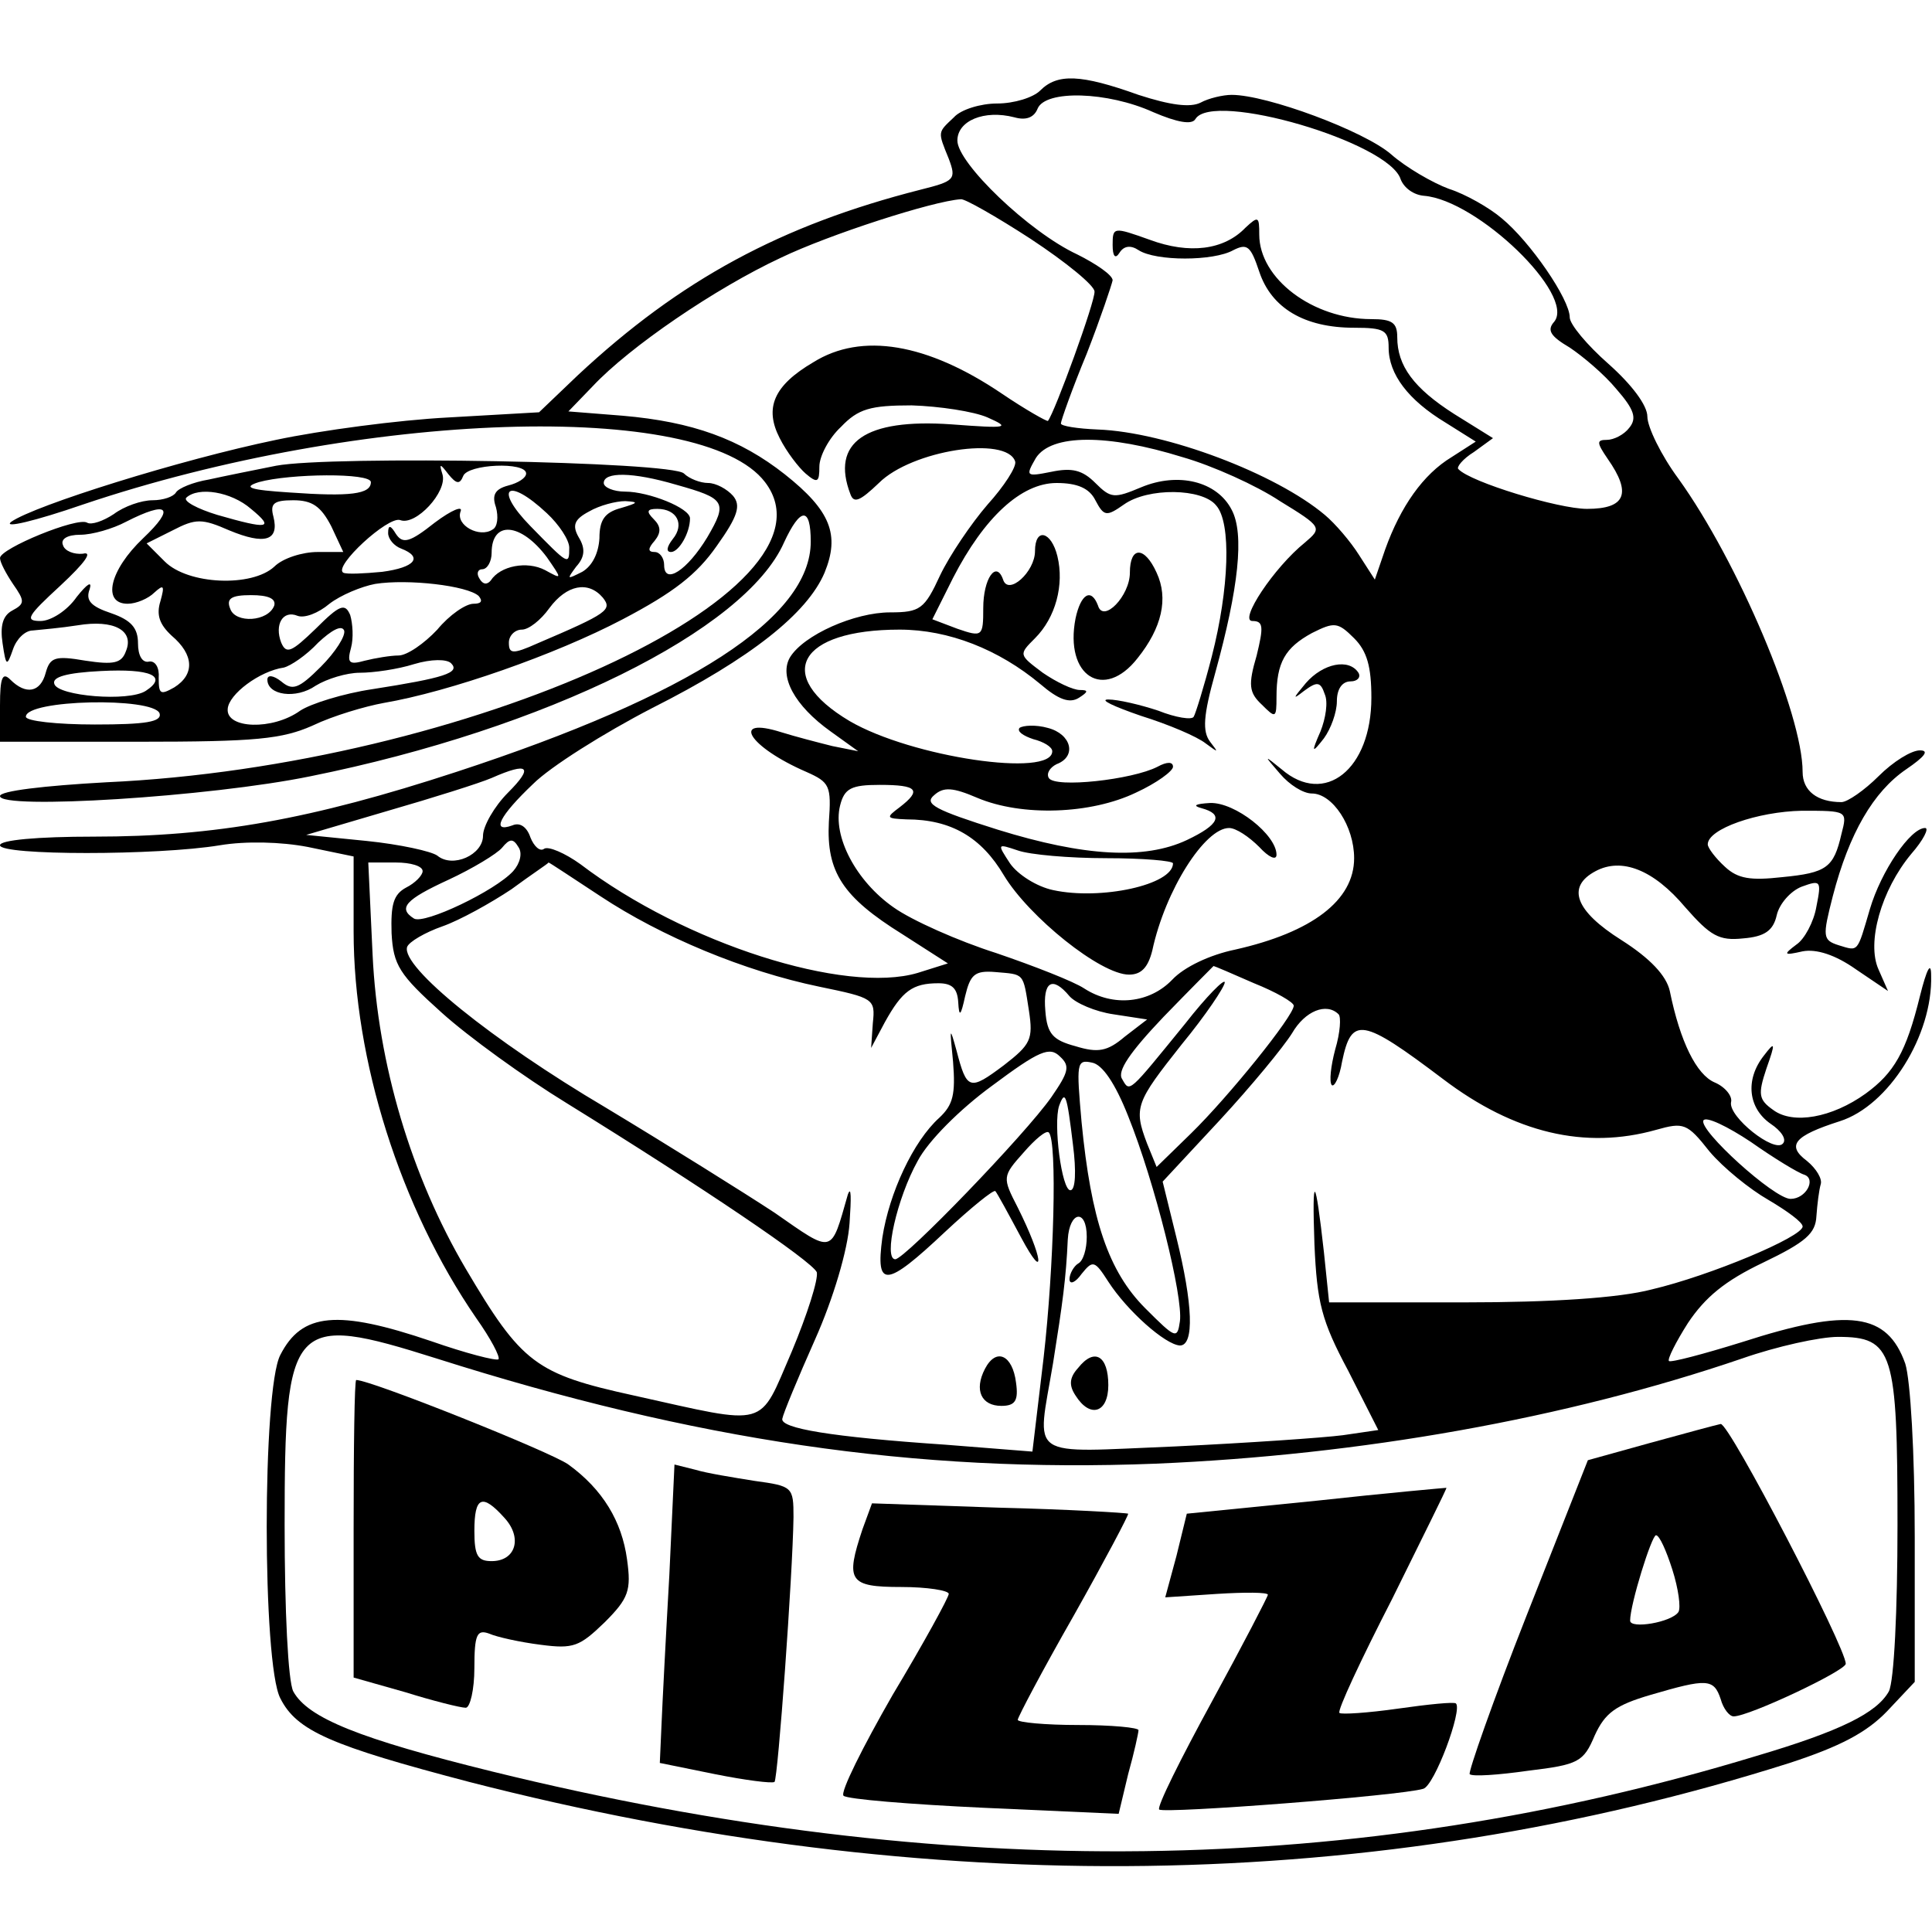 <?xml version="1.0" standalone="no"?>
<!DOCTYPE svg PUBLIC "-//W3C//DTD SVG 20010904//EN"
 "http://www.w3.org/TR/2001/REC-SVG-20010904/DTD/svg10.dtd">
<svg version="1.0" xmlns="http://www.w3.org/2000/svg"
 width="224pt" height="224pt" viewBox="0 0 224 224"
 preserveAspectRatio="xMidYMid meet">

<g transform="translate(0,224) scale(0.1,-0.1)"
fill="#000000" stroke="none">
<path d="M1206 2135 c-8 -8 -30 -15 -50 -15 -19 0 -42 -7 -50 -16 -19 -18 -19
-16 -6 -48 9 -24 7 -26 -33 -36 -161 -41 -278 -104 -397 -215 l-45 -43 -105
-6 c-58 -3 -148 -15 -200 -26 -111 -23 -280 -76 -307 -95 -10 -8 28 1 83 20
323 109 718 122 791 26 97 -127 -345 -329 -764 -348 -72 -4 -123 -10 -123 -16
0 -16 243 -1 360 23 273 55 504 169 549 271 19 41 31 42 31 1 0 -88 -139 -178
-411 -267 -168 -55 -280 -75 -420 -75 -66 0 -109 -4 -109 -10 0 -12 183 -12
255 0 30 5 71 4 102 -2 l53 -11 0 -87 c0 -149 54 -320 142 -448 17 -24 28 -45
26 -48 -3 -2 -38 7 -78 21 -109 37 -150 33 -175 -16 -21 -40 -21 -358 0 -398
19 -38 59 -55 219 -97 533 -137 1052 -130 1531 22 58 19 89 35 113 60 l32 34
0 168 c0 98 -5 182 -11 201 -21 59 -65 65 -189 25 -45 -14 -83 -24 -85 -22 -2
2 8 22 22 44 20 30 43 49 87 70 50 24 61 34 62 54 1 14 3 30 5 37 2 6 -5 18
-16 27 -24 18 -15 29 38 46 57 18 108 100 106 169 0 17 -5 8 -13 -24 -16 -65
-30 -89 -63 -113 -39 -28 -84 -36 -107 -19 -17 12 -18 18 -8 48 11 31 10 32
-3 15 -22 -28 -18 -61 8 -79 12 -8 19 -18 14 -23 -10 -11 -63 31 -60 48 2 7
-7 18 -19 23 -21 9 -40 47 -52 106 -4 18 -23 38 -56 59 -54 34 -64 62 -30 80
30 16 67 2 104 -42 29 -33 39 -39 67 -36 25 2 35 9 39 27 3 13 16 28 29 33 22
8 23 7 17 -23 -3 -18 -14 -38 -23 -44 -16 -12 -15 -13 7 -8 16 3 38 -4 62 -21
l37 -25 -11 25 c-14 31 3 92 38 134 14 16 21 30 16 30 -17 0 -51 -50 -64 -94
-15 -51 -13 -49 -36 -42 -19 6 -19 10 -7 57 19 73 47 121 85 147 22 15 27 22
16 22 -10 0 -31 -13 -48 -30 -16 -16 -36 -30 -43 -30 -28 0 -45 13 -45 35 0
67 -75 244 -144 340 -20 27 -36 60 -36 72 0 13 -18 37 -45 61 -25 22 -45 46
-45 54 0 21 -46 88 -79 115 -14 12 -42 28 -61 34 -19 7 -50 25 -67 40 -31 27
-144 69 -185 69 -10 0 -27 -4 -36 -9 -12 -6 -35 -3 -72 9 -67 24 -94 25 -114
5z m131 -25 c28 -12 45 -15 49 -8 20 33 225 -27 238 -70 4 -10 15 -18 27 -19
62 -5 176 -115 151 -146 -9 -10 -4 -17 18 -30 15 -10 40 -31 54 -48 21 -24 24
-34 15 -45 -6 -8 -18 -14 -26 -14 -12 0 -12 -3 1 -22 28 -40 21 -58 -24 -58
-33 0 -135 31 -149 46 -3 2 5 12 18 20 l22 16 -45 28 c-47 30 -66 56 -66 89 0
17 -6 21 -30 21 -68 0 -130 47 -130 98 0 21 -1 22 -16 8 -25 -26 -65 -31 -111
-14 -42 15 -43 15 -43 -6 0 -13 3 -17 8 -9 5 8 13 9 22 3 20 -13 87 -13 110 0
16 8 20 5 30 -25 14 -42 52 -65 110 -65 35 0 40 -3 40 -23 0 -31 23 -61 66
-87 l35 -22 -28 -18 c-33 -20 -59 -57 -77 -107 l-12 -35 -18 28 c-10 16 -28
37 -40 47 -57 48 -184 96 -263 99 -24 1 -43 4 -43 7 0 3 13 40 30 81 16 41 29
80 30 85 0 6 -19 19 -41 30 -56 26 -139 106 -139 132 0 23 31 36 66 27 14 -4
23 0 27 10 9 22 81 20 134 -4z m-142 -147 c41 -27 74 -54 74 -61 1 -11 -46
-140 -54 -150 -1 -1 -26 13 -54 32 -86 58 -162 71 -218 36 -46 -27 -57 -53
-39 -88 8 -16 22 -34 30 -41 14 -12 16 -10 16 8 0 12 11 33 25 46 20 21 34 25
82 25 32 -1 72 -7 88 -14 27 -12 24 -13 -42 -8 -100 7 -140 -21 -117 -81 4
-11 11 -8 33 13 38 38 148 55 158 25 2 -6 -13 -29 -32 -50 -19 -22 -44 -59
-55 -82 -18 -39 -23 -43 -58 -43 -41 0 -100 -26 -116 -52 -13 -22 5 -56 47
-86 l32 -23 -30 6 c-16 4 -43 11 -59 16 -60 19 -38 -17 29 -46 27 -12 29 -16
26 -58 -3 -58 16 -87 85 -130 l53 -34 -35 -11 c-84 -25 -270 34 -391 126 -18
13 -37 21 -42 18 -5 -4 -12 3 -16 13 -4 12 -12 18 -21 14 -25 -9 -15 11 24 48
20 20 82 59 138 88 115 58 180 110 200 157 18 44 7 72 -46 114 -52 41 -107 61
-188 68 l-63 5 28 29 c43 46 143 114 218 149 56 27 177 66 209 68 4 1 41 -20
81 -46z m176 -253 c35 -10 86 -33 113 -51 49 -30 49 -31 29 -48 -36 -29 -77
-91 -61 -91 13 0 13 -7 5 -40 -10 -34 -9 -43 6 -57 16 -16 17 -16 17 9 0 40
10 57 41 74 26 13 30 13 49 -6 15 -15 20 -33 20 -69 0 -83 -54 -126 -104 -83
-21 17 -21 17 -2 -5 11 -13 27 -23 37 -23 24 0 49 -38 49 -75 0 -49 -49 -86
-138 -106 -29 -6 -59 -20 -73 -35 -26 -27 -68 -32 -102 -10 -12 8 -58 26 -102
41 -44 14 -98 38 -119 53 -43 30 -71 82 -62 118 5 20 13 24 46 24 44 0 49 -6
23 -26 -16 -12 -16 -13 8 -14 52 0 87 -21 113 -65 29 -48 112 -115 145 -115
14 0 22 8 27 28 15 70 61 142 89 142 8 0 23 -10 35 -22 11 -12 20 -16 20 -9 0
23 -48 61 -77 60 -17 -1 -21 -3 -10 -6 26 -7 21 -19 -17 -37 -49 -23 -119 -19
-219 12 -73 23 -86 30 -74 40 11 10 22 9 50 -3 52 -22 132 -19 184 6 24 11 43
25 43 30 0 6 -7 6 -18 0 -29 -15 -119 -25 -126 -13 -3 5 1 12 9 16 24 9 17 35
-10 42 -14 4 -29 3 -33 0 -3 -4 4 -9 16 -13 12 -3 22 -9 22 -14 0 -31 -163 -7
-235 35 -89 53 -59 106 58 106 57 0 115 -23 163 -63 21 -18 34 -23 45 -16 11
7 11 9 1 9 -8 0 -27 9 -43 20 -28 21 -28 21 -9 40 24 24 34 62 26 95 -7 29
-26 34 -26 6 0 -24 -31 -52 -37 -33 -8 23 -23 1 -23 -33 0 -33 -1 -34 -30 -24
l-29 11 24 48 c36 70 79 110 120 110 24 0 38 -6 45 -20 10 -19 13 -19 33 -5
28 20 91 19 107 -1 18 -20 15 -97 -5 -175 -9 -35 -19 -67 -21 -70 -2 -4 -21
-1 -41 7 -21 7 -47 13 -58 13 -11 0 6 -8 38 -19 32 -10 65 -24 75 -32 15 -11
15 -11 5 2 -9 12 -8 30 6 80 27 98 34 161 19 189 -17 33 -62 44 -105 26 -31
-13 -35 -13 -53 5 -15 15 -27 18 -51 13 -30 -6 -30 -5 -18 16 18 28 83 28 170
1z m-782 -389 c-16 -16 -29 -39 -29 -50 0 -22 -35 -38 -53 -23 -7 5 -43 13
-82 17 l-70 7 95 28 c52 15 106 32 120 38 43 19 49 13 19 -17z m1546 -48 c-9
-39 -17 -45 -69 -50 -36 -4 -51 -2 -66 12 -11 10 -20 22 -20 26 0 18 58 38
109 39 53 0 53 0 46 -27z m-1540 -43 c-21 -23 -103 -62 -115 -55 -19 12 -10
22 40 45 28 13 56 30 62 37 9 11 13 11 19 1 5 -7 2 -19 -6 -28z m688 15 c42 0
77 -3 77 -6 0 -25 -84 -43 -139 -31 -19 4 -41 18 -50 31 -15 23 -15 23 9 15
14 -5 60 -9 103 -9z m-793 -15 c0 -5 -9 -14 -19 -19 -15 -8 -18 -20 -17 -53 2
-37 9 -48 58 -92 31 -28 96 -75 145 -105 160 -99 284 -183 290 -196 2 -8 -11
-49 -29 -92 -39 -90 -25 -86 -183 -51 -114 25 -130 37 -195 147 -63 107 -102
237 -108 364 l-5 107 32 0 c17 0 31 -4 31 -10z m206 -29 c71 -47 167 -87 254
-105 63 -13 65 -14 62 -42 l-2 -29 16 30 c20 36 32 45 62 45 16 0 22 -6 23
-22 1 -18 3 -16 8 7 6 25 11 30 35 28 34 -3 32 0 39 -45 5 -33 2 -39 -29 -63
-40 -30 -43 -29 -55 17 -8 29 -8 27 -4 -13 3 -38 0 -50 -16 -65 -30 -27 -58
-87 -66 -139 -8 -59 4 -58 73 7 30 28 56 49 58 47 2 -2 15 -26 30 -54 29 -54
25 -23 -4 35 -18 35 -18 36 7 64 13 15 26 26 29 23 10 -10 6 -156 -6 -261
l-13 -109 -101 8 c-133 9 -191 19 -189 30 1 6 18 47 38 92 21 47 38 104 40
135 2 29 2 44 -2 33 -20 -70 -16 -69 -85 -21 -35 23 -123 78 -196 122 -132 78
-237 163 -230 186 2 6 21 17 41 24 20 7 56 27 80 43 23 17 43 30 43 31 1 0 28
-18 60 -39z m758 -101 c25 -10 46 -22 46 -26 0 -12 -76 -106 -119 -148 l-40
-39 -11 27 c-16 42 -13 48 40 115 28 34 50 67 50 72 0 5 -21 -16 -46 -48 -66
-81 -64 -80 -73 -64 -6 9 9 31 48 72 31 32 57 58 58 59 1 0 22 -9 47 -20z
m-214 -15 c7 -8 30 -18 51 -21 l39 -6 -26 -20 c-20 -17 -31 -19 -57 -11 -26 7
-33 14 -35 41 -3 34 8 41 28 17z m312 -21 c3 -3 2 -21 -4 -41 -5 -19 -7 -37
-4 -41 3 -3 9 9 12 27 11 53 23 51 117 -20 83 -63 165 -82 247 -59 32 9 36 8
62 -25 16 -19 47 -44 68 -56 22 -13 40 -26 40 -31 0 -12 -107 -57 -175 -73
-38 -10 -117 -15 -217 -15 l-157 0 -6 58 c-10 90 -14 94 -11 9 3 -67 8 -88 39
-146 l35 -69 -41 -6 c-23 -3 -111 -9 -194 -13 -175 -7 -161 -17 -142 97 11 69
15 98 17 143 2 33 22 36 22 3 0 -14 -4 -28 -10 -31 -5 -3 -10 -12 -10 -18 0
-7 7 -4 14 6 13 16 15 16 31 -9 22 -34 66 -73 83 -74 17 0 15 48 -4 125 l-16
65 66 71 c37 40 74 85 84 101 15 26 40 36 54 22z m-333 -96 c-30 -43 -170
-188 -181 -188 -14 0 2 71 26 114 12 23 49 60 86 87 55 41 67 46 79 34 12 -11
10 -18 -10 -47z m89 -22 c31 -77 64 -210 60 -238 -3 -21 -5 -20 -40 15 -43 43
-63 103 -74 216 -6 68 -6 73 12 69 12 -2 27 -24 42 -62z m-64 -33 c4 -31 3
-53 -3 -53 -10 0 -20 77 -13 98 7 19 9 13 16 -45z m848 -35 c14 -5 2 -28 -16
-28 -19 0 -107 80 -101 91 3 5 28 -7 55 -25 27 -19 55 -36 62 -38z m-1586
-213 c299 -95 555 -133 834 -122 237 10 475 52 680 122 40 14 90 25 111 25 64
0 69 -17 69 -218 0 -100 -4 -181 -10 -193 -14 -25 -56 -46 -154 -75 -464 -141
-940 -147 -1465 -18 -154 38 -214 62 -231 93 -6 12 -10 93 -10 193 0 238 8
246 176 193z"/>
<path d="M1310 1576 c0 -27 -31 -59 -37 -38 -8 21 -20 13 -26 -15 -13 -67 33
-96 72 -46 28 35 36 69 22 99 -14 31 -31 31 -31 0z"/>
<path d="M1514 1448 c-15 -18 -16 -20 -2 -9 15 11 19 11 24 -4 4 -9 1 -28 -5
-43 -11 -25 -10 -26 4 -8 8 11 15 30 15 43 0 14 6 23 16 23 8 0 12 5 9 10 -11
17 -41 11 -61 -12z"/>
<path d="M1142 653 c-13 -25 -4 -43 19 -43 16 0 20 6 17 27 -4 32 -23 41 -36
16z"/>
<path d="M1250 654 c-10 -11 -11 -20 -3 -32 17 -27 38 -20 38 12 0 34 -16 44
-35 20z"/>
<path d="M410 468 l0 -173 60 -17 c32 -10 64 -18 70 -18 5 0 10 21 10 46 0 39
3 45 17 40 9 -4 36 -10 60 -13 38 -5 45 -2 74 26 28 28 31 37 26 73 -6 44 -28
81 -68 110 -19 14 -229 98 -246 98 -2 0 -3 -78 -3 -172z m175 12 c21 -23 13
-50 -15 -50 -16 0 -20 6 -20 35 0 40 9 44 35 15z"/>
<path d="M1913 567 l-72 -20 -71 -180 c-39 -99 -68 -182 -66 -184 3 -3 33 -1
68 4 58 7 64 10 77 41 12 26 24 35 65 47 65 19 73 19 81 -5 3 -11 10 -20 15
-20 18 0 130 53 130 61 0 19 -135 279 -145 278 -5 -1 -42 -11 -82 -22z m26
-147 c7 -22 10 -44 7 -49 -8 -12 -56 -20 -56 -10 0 19 25 99 30 99 4 0 12 -18
19 -40z"/>
<path d="M776 413 c-4 -70 -8 -148 -9 -172 l-2 -45 64 -13 c35 -7 66 -11 69
-9 4 5 21 239 22 307 0 35 -1 36 -45 42 -25 4 -56 9 -69 13 l-24 6 -6 -129z"/>
<path d="M1526 500 l-150 -15 -12 -49 -13 -48 60 4 c32 2 59 2 59 -1 0 -2 -29
-58 -65 -124 -36 -66 -64 -122 -61 -125 6 -5 280 16 306 24 13 3 46 92 38 99
-2 2 -32 -1 -67 -6 -35 -5 -66 -7 -68 -5 -3 2 25 62 61 132 35 71 64 129 63
129 -1 0 -69 -6 -151 -15z"/>
<path d="M1000 467 c-20 -60 -16 -67 45 -67 30 0 55 -4 55 -8 0 -4 -29 -57
-65 -117 -35 -61 -61 -113 -57 -117 4 -4 77 -10 163 -14 l156 -7 11 46 c7 25
12 48 12 51 0 3 -31 6 -70 6 -38 0 -70 3 -70 6 0 3 29 58 65 121 36 64 64 117
63 118 -2 1 -69 5 -150 7 l-147 5 -11 -30z"/>
<path d="M320 1700 c-25 -5 -60 -12 -78 -16 -18 -3 -35 -10 -38 -15 -3 -5 -15
-9 -27 -9 -13 0 -33 -7 -45 -16 -12 -8 -26 -13 -31 -10 -11 7 -101 -30 -101
-41 0 -5 7 -18 15 -30 14 -20 14 -23 -1 -31 -11 -6 -14 -18 -11 -38 4 -27 5
-27 12 -7 4 12 14 22 23 22 10 1 33 3 52 6 42 7 66 -6 56 -30 -5 -14 -14 -16
-47 -11 -35 6 -41 4 -46 -14 -6 -23 -23 -26 -41 -8 -9 9 -12 3 -12 -30 l0 -42
161 0 c136 0 166 3 202 19 23 11 60 22 82 26 76 13 199 56 277 97 59 31 86 52
109 85 25 35 28 47 19 58 -7 8 -20 15 -29 15 -9 0 -22 5 -28 11 -14 14 -409
21 -473 9z m217 -12 c5 14 73 17 73 3 0 -5 -9 -11 -21 -14 -15 -4 -19 -11 -14
-25 3 -11 2 -23 -4 -26 -15 -10 -43 5 -37 21 3 7 -10 2 -30 -13 -29 -23 -37
-25 -45 -13 -6 10 -9 11 -9 1 0 -7 7 -15 15 -18 26 -10 16 -22 -22 -27 -21 -2
-41 -3 -45 -1 -12 7 52 66 66 61 18 -7 55 33 49 53 -4 13 -3 13 7 0 9 -11 13
-12 17 -2z m-107 -7 c0 -14 -24 -17 -94 -12 -47 3 -55 6 -36 12 36 10 130 11
130 0z m354 -3 c57 -16 60 -20 36 -61 -23 -38 -50 -56 -50 -32 0 8 -5 15 -11
15 -8 0 -8 4 0 13 8 10 7 17 -1 25 -9 9 -8 12 4 12 23 0 32 -18 18 -35 -7 -9
-8 -15 -2 -15 9 0 22 22 22 39 0 12 -48 31 -75 31 -14 0 -25 5 -25 10 0 13 33
13 84 -2z m-493 -28 c28 -23 20 -24 -39 -7 -23 7 -40 16 -36 20 14 13 52 7 75
-13z m343 -5 c14 -13 26 -31 26 -40 0 -21 -1 -20 -45 25 -43 44 -27 58 19 15z
m-250 -15 l14 -30 -30 0 c-17 0 -40 -7 -50 -17 -26 -24 -100 -21 -127 6 l-21
21 30 15 c27 14 34 14 66 0 41 -17 58 -12 51 16 -4 15 0 19 23 19 22 0 32 -7
44 -30z m336 21 c-19 -5 -25 -14 -25 -35 -1 -17 -8 -32 -20 -39 -18 -9 -18 -9
-7 6 10 11 11 21 3 34 -8 14 -5 21 12 30 12 7 31 12 42 12 16 -1 15 -2 -5 -8z
m-554 -35 c-39 -37 -48 -76 -18 -76 10 0 24 6 31 13 11 10 12 8 7 -10 -5 -16
-1 -27 13 -40 26 -22 27 -45 3 -60 -16 -9 -18 -8 -18 11 1 12 -4 20 -11 19 -8
-2 -13 7 -13 21 0 18 -8 27 -31 35 -24 8 -30 15 -25 28 3 10 -3 6 -15 -9 -11
-16 -30 -28 -42 -28 -19 0 -15 6 23 41 29 27 38 40 26 37 -10 -1 -21 3 -23 10
-3 7 5 12 20 12 14 0 38 7 53 15 49 25 58 17 20 -19z m468 -22 c18 -26 18 -26
-2 -15 -21 11 -52 5 -63 -12 -4 -5 -9 -5 -13 2 -4 6 -2 11 3 11 6 0 11 9 11
19 0 38 34 35 64 -5z m-79 -45 c5 -6 3 -9 -6 -9 -9 0 -28 -13 -42 -30 -15 -16
-35 -30 -45 -30 -9 0 -27 -3 -39 -6 -18 -5 -21 -3 -16 15 3 11 2 28 -1 38 -6
14 -12 12 -40 -16 -28 -27 -34 -30 -40 -16 -8 21 2 38 19 31 8 -3 24 3 37 14
13 10 37 20 53 23 38 6 107 -2 120 -14z m144 -2 c11 -14 6 -18 -76 -53 -29
-13 -33 -12 -33 1 0 8 7 15 15 15 8 0 22 11 32 25 20 27 45 32 62 12z m-381
-9 c-7 -19 -45 -21 -51 -4 -5 12 1 16 24 16 20 0 29 -4 27 -12z m54 -71 c-26
-26 -33 -28 -46 -17 -9 7 -16 8 -16 2 0 -18 33 -23 56 -7 13 8 36 15 51 15 16
0 44 4 63 10 20 6 38 6 43 1 11 -11 -8 -17 -91 -30 -34 -5 -72 -17 -84 -25
-32 -23 -86 -21 -84 2 1 17 37 44 65 48 8 2 26 14 40 29 15 14 27 21 30 14 2
-6 -10 -25 -27 -42z m-203 -28 c-20 -13 -102 -6 -106 8 -3 8 14 13 54 15 58 3
78 -6 52 -23z m16 -26 c3 -10 -16 -13 -75 -13 -44 0 -80 4 -80 9 0 20 147 23
155 4z"/>
</g>
</svg>
